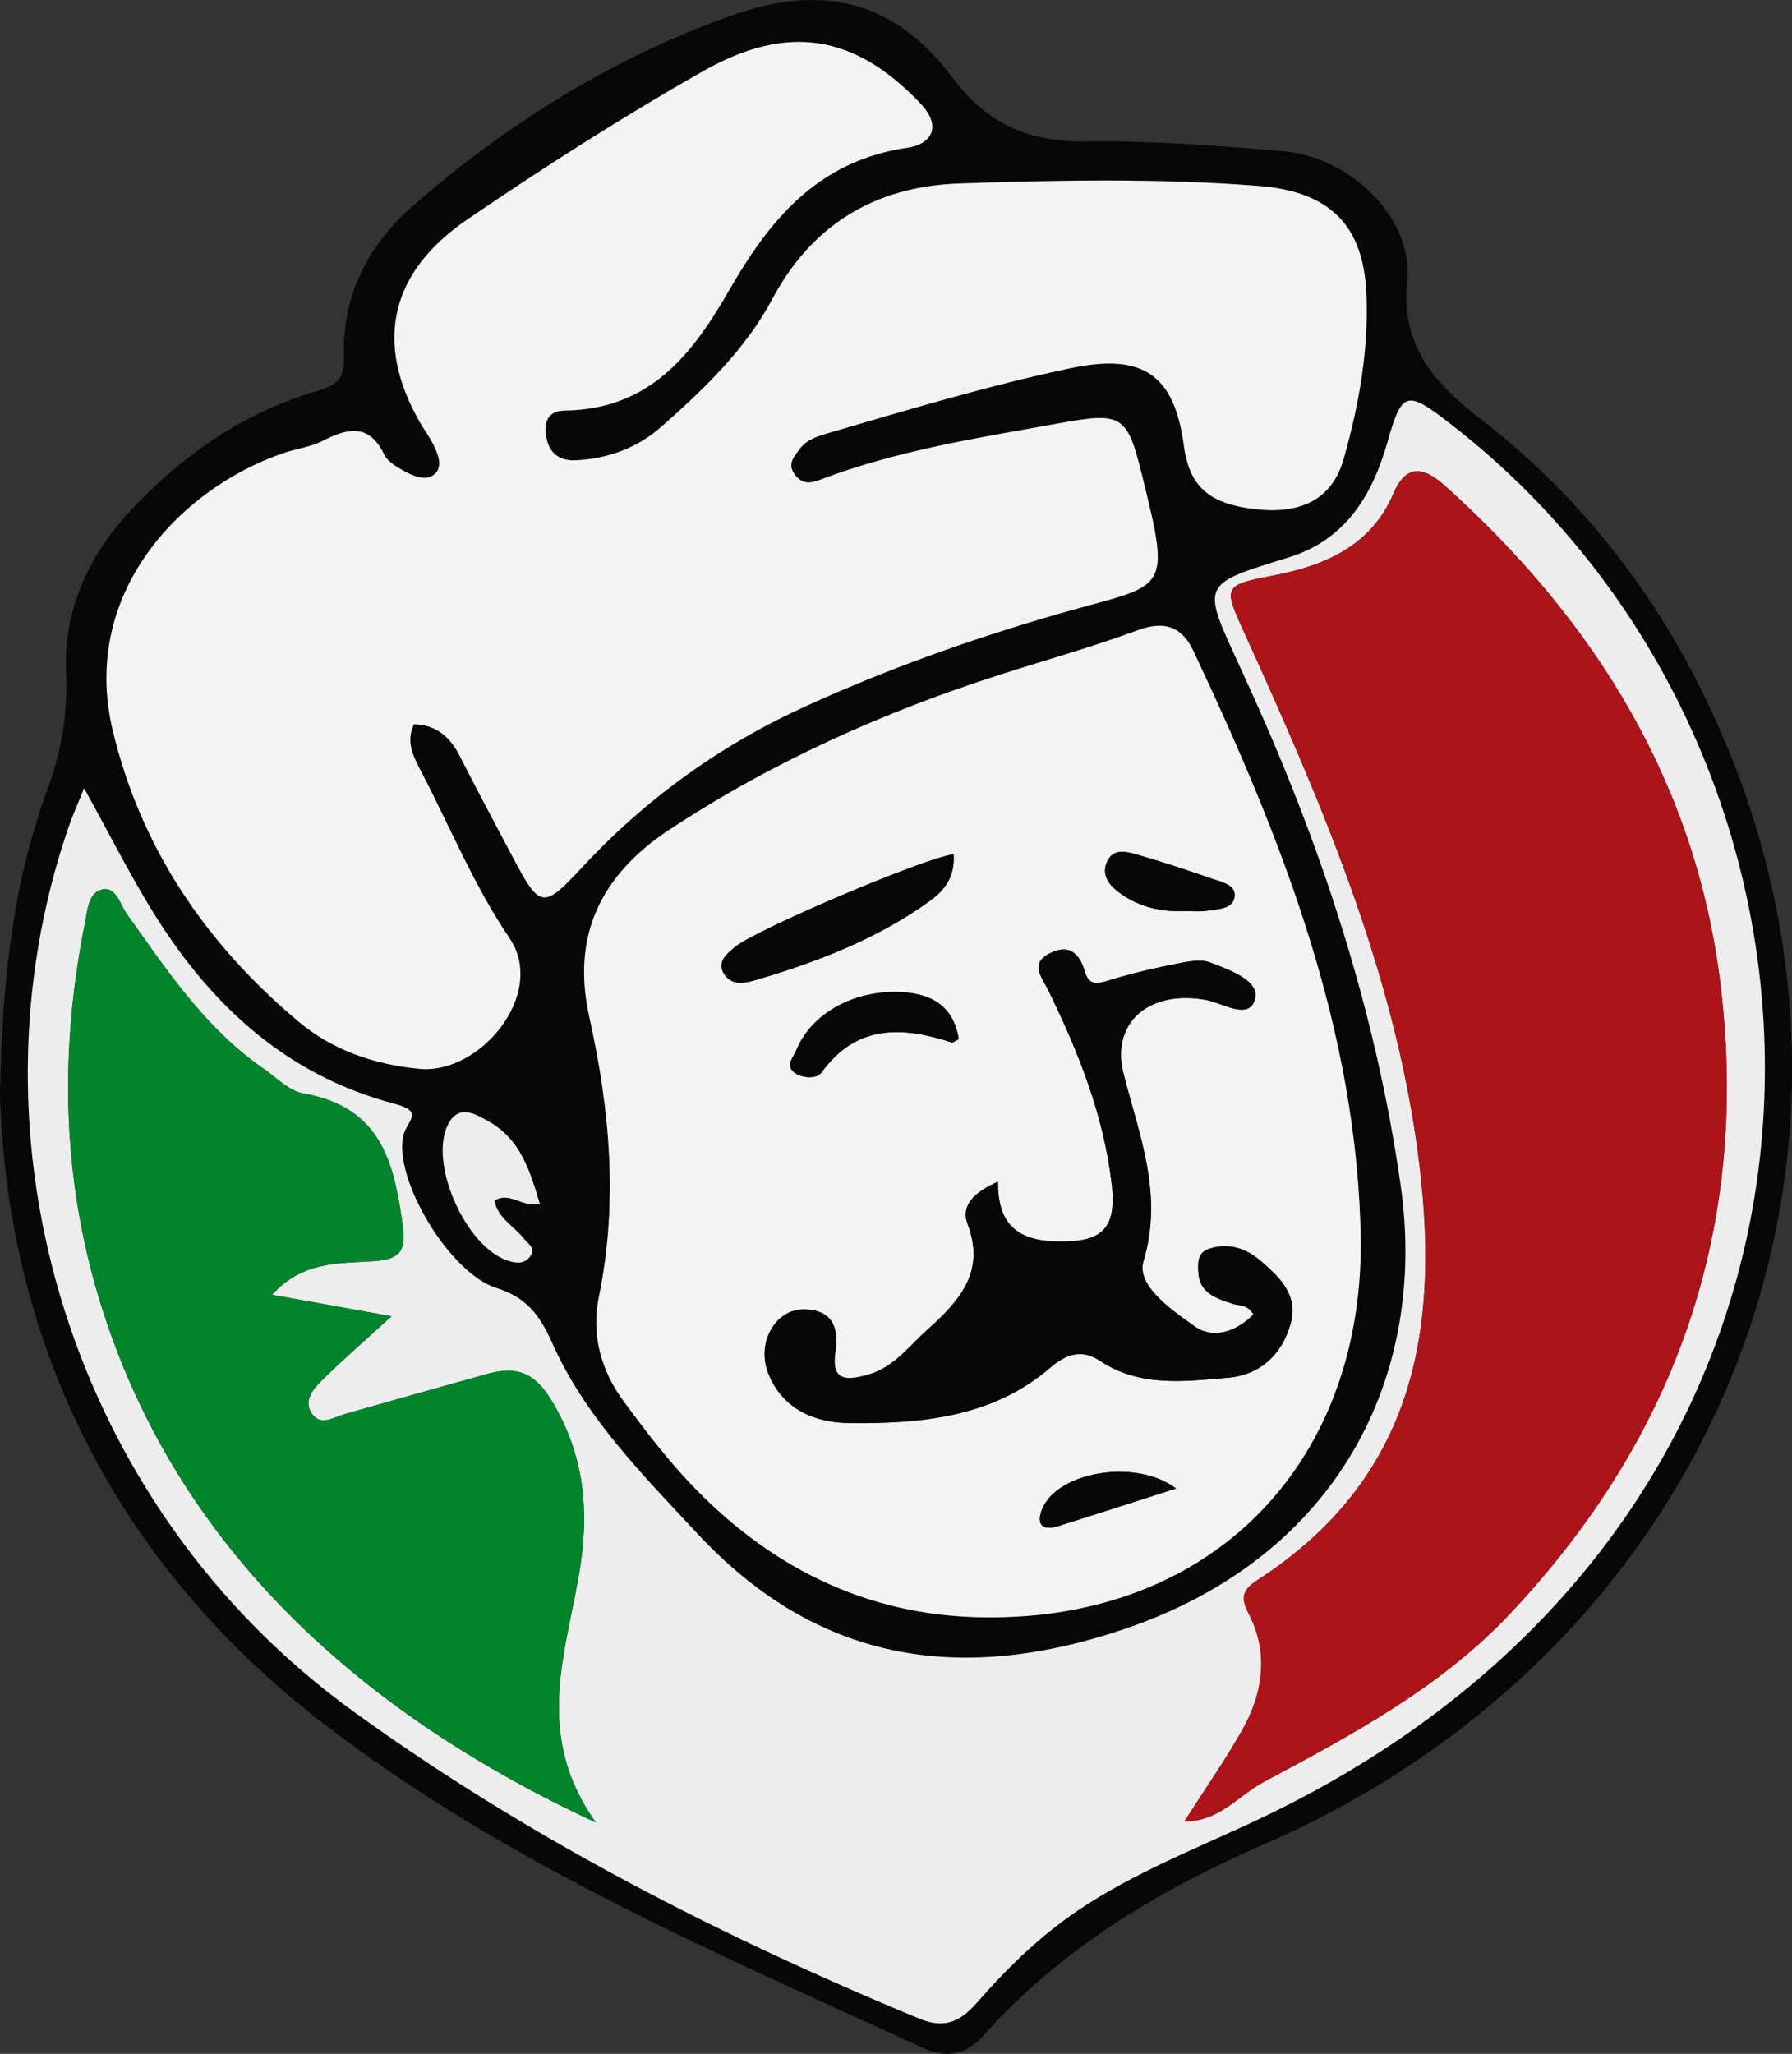 <?xml version="1.0" encoding="UTF-8"?>
<svg id="Capa_1" data-name="Capa 1" xmlns="http://www.w3.org/2000/svg" viewBox="0 0 212.16 243.12"><rect x="0" y="0" width="212.16" height="243.12" fill="#333333" stroke="none"/>
  <defs>
    <style>
      .cls-1 {
        fill: #ac141a;
      }

      .cls-1, .cls-2, .cls-3, .cls-4, .cls-5 {
        stroke-width: 0px;
      }

      .cls-2 {
        fill: #01842b;
      }

      .cls-3 {
        fill: #070707;
      }

      .cls-4 {
        fill: #ededed;
      }

      .cls-5 {
        fill: #f3f3f3;
      }
    </style>
  </defs>
  <path class="cls-3" d="M0,129.52c.27-14.51,1.74-25.51,5.64-36.14,1.63-4.45,2.4-8.97,2.19-13.76-.34-7.64,2.8-14.18,8.15-19.74,6.04-6.29,13.12-11.17,21.73-13.64,2.45-.7,3.09-1.77,3.02-4.03-.24-7.25,2.86-13.26,8.34-18.01C60.14,14.59,72.52,6.86,86.58,1.85c10.98-3.91,19.44-1.68,26.24,7.4,4.08,5.44,8.99,7.59,15.87,7.49,7.74-.11,15.51.51,23.23,1.16,7.88.66,15.43,7.87,14.67,15.27-.78,7.68,3.13,12.1,8.58,16.32,10.65,8.24,18.98,18.31,25.14,30.01,27.67,52.52,5.32,114.38-50.57,138.77-12.82,5.59-24.24,12.5-33.38,22.76-1.94,2.18-4.39,2.62-6.84,1.49-24.91-11.41-50.34-22.21-71.89-39.02C12.35,183.78.78,157.27,0,129.52ZM49.02,85.72c2.69.09,4.26,1.55,5.37,3.73,2.07,4.05,4.2,8.07,6.33,12.08,3.14,5.9,3.52,6.13,8.04,1.26,7.62-8.22,16.49-14.63,26.87-19.33,9.61-4.35,19.51-7.88,29.67-10.81,12.8-3.69,13.46-2,9.84-16.57-1.72-6.93-2.35-7.33-9.64-6.01-9.58,1.73-19.24,3.2-28.37,6.69-1.25.48-2.18.58-3.06-.6-.94-1.27-.06-2.14.59-3.03.81-1.11,2.1-1.51,3.42-1.89,9.49-2.77,18.95-5.64,28.66-7.67,8.54-1.79,12.25.74,13.39,9.13.67,4.96,3.03,7,8.75,7.59,5.28.55,8.84-1.3,10.16-5.94,1.82-6.4,3-12.95,2.7-19.63-.36-8.08-4.32-12.06-12.76-12.72-11.79-.92-23.61-.7-35.41-.29-10.09.34-17.51,4.96-22.16,13.68-3.19,5.98-8.11,10.7-13.21,15.18-2.76,2.43-6.27,3.74-10.11,3.91-2,.09-3.15-.96-3.46-2.82-.27-1.64.16-3.05,2.18-3.07,10.12-.13,15.12-6.67,19.41-14.11,4.78-8.29,10.4-15.43,21.2-17.01,2.76-.4,4.2-2.44,1.49-5.27-7.8-8.17-15.74-9.43-25.7-3.78-9.57,5.43-18.81,11.35-27.87,17.52-9.19,6.26-11.1,14.59-5.62,24.1.49.85,1.1,1.64,1.53,2.51.59,1.17,1.21,2.68.15,3.59-1.04.89-2.58.17-3.73-.47-.85-.47-1.84-1.09-2.22-1.88-1.74-3.63-4.22-3.17-7.24-1.63-1.46.75-3.21.95-4.78,1.5-12.25,4.24-23.96,16.66-20.11,32.79,3.31,13.85,10.97,25.22,22.01,34.48,3.98,3.34,8.89,5.06,14.27,5.58,7.27.71,15.14-8.94,10.7-15.46-4.11-6.04-6.92-12.88-10.28-19.38-.96-1.86-2.11-3.73-1.03-5.96h.03ZM161.11,146.96c-.34-24.94-9.3-47.63-19.82-69.92-1.31-2.77-3.29-3.67-6.55-2.47-5.33,1.96-10.82,3.51-16.23,5.24-13.95,4.46-27.14,10.39-39.28,18.4-8.23,5.43-11.57,12.7-9.46,22.16,2.45,10.98,3.42,21.99,1.13,33.14-.91,4.44.23,8.68,2.97,12.39,2.14,2.89,4.32,5.78,6.73,8.46,9.08,10.11,20.53,16.5,34.46,17.03,27.5,1.04,46.17-17.32,46.05-44.45v.02ZM9.96,93.31c-.84,2.1-1.37,3.28-1.79,4.48-12.9,37.3.3,80.62,33.65,104.77,20.53,14.87,43.32,26.58,67.05,36.39,3.2,1.32,5.04.11,6.91-2.03,3.03-3.47,6.25-6.69,10.04-9.51,7.14-5.3,15.38-8.37,23.36-12.15,76.23-36.15,74.8-124.72,22.47-165.15-5.12-3.96-5.66-3.85-7.39,2.24-1.76,6.2-4.91,11.53-11.67,13.62-10.32,3.18-10.37,3.02-5.99,12.5.27.59.53,1.18.8,1.77,8.88,19.27,15.47,39.19,18.44,60.13,3.19,22.44-7.34,43.92-32.85,52.5-19.74,6.64-36.47,3.63-50.43-11.35-6.48-6.96-13.31-13.84-17.19-22.56-1.45-3.25-2.99-5.38-6.61-6.51-5.51-1.73-12.23-12.88-11-18.09.39-1.65,2.53-2.76-.98-3.69-13.34-3.51-22.31-12.23-29.05-23.34-2.59-4.28-4.86-8.74-7.77-14.03h0ZM63.91,142.53c-1.17-3.97-2.33-7.74-6.13-9.83-1.42-.78-3.46-2.07-4.72.35-2.38,4.58,2.08,14.59,7.09,16.18,1.08.35,1.99.38,2.65-.58.65-.93-.29-1.41-.76-2.01-1.18-1.5-3.13-2.46-3.51-4.53,1.79-1.11,3.17.79,5.37.41h0Z"/>
  <path class="cls-5" d="M49.02,85.72c-1.09,2.23.06,4.09,1.03,5.96,3.36,6.5,6.18,13.34,10.28,19.38,4.43,6.52-3.43,16.16-10.7,15.46-5.38-.52-10.29-2.24-14.27-5.58-11.04-9.27-18.7-20.63-22.01-34.48-3.85-16.13,7.86-28.54,20.11-32.79,1.58-.55,3.33-.75,4.78-1.5,3.02-1.55,5.5-2.01,7.24,1.63.38.79,1.37,1.41,2.22,1.88,1.15.64,2.69,1.36,3.73.47,1.06-.91.44-2.41-.15-3.59-.44-.87-1.04-1.66-1.53-2.51-5.48-9.51-3.57-17.84,5.62-24.1,9.06-6.17,18.3-12.09,27.87-17.52,9.97-5.65,17.91-4.39,25.7,3.78,2.7,2.83,1.27,4.87-1.49,5.27-10.8,1.58-16.43,8.72-21.2,17.01-4.29,7.44-9.3,13.97-19.41,14.11-2.02.03-2.45,1.43-2.18,3.07.31,1.85,1.45,2.9,3.46,2.82,3.84-.17,7.34-1.48,10.11-3.91,5.09-4.48,10.02-9.19,13.21-15.18,4.65-8.72,12.08-13.34,22.16-13.68,11.8-.4,23.62-.63,35.41.29,8.44.66,12.4,4.65,12.76,12.72.3,6.68-.88,13.23-2.7,19.63-1.32,4.63-4.88,6.48-10.16,5.94-5.73-.59-8.08-2.63-8.75-7.59-1.14-8.39-4.85-10.93-13.39-9.13-9.7,2.04-19.17,4.9-28.66,7.67-1.32.39-2.61.78-3.42,1.89-.65.89-1.53,1.76-.59,3.03.88,1.18,1.81,1.08,3.06.6,9.13-3.48,18.78-4.95,28.37-6.69,7.29-1.32,7.92-.92,9.64,6.01,3.62,14.57,2.96,12.88-9.84,16.57-10.16,2.93-20.06,6.45-29.67,10.81-10.38,4.7-19.25,11.11-26.87,19.33-4.51,4.87-4.9,4.64-8.04-1.26-2.13-4.02-4.27-8.04-6.33-12.08-1.11-2.18-2.69-3.64-5.37-3.73h-.03Z"/>
  <path class="cls-5" d="M161.11,146.96c.12,27.12-18.55,45.49-46.05,44.45-13.93-.53-25.38-6.92-34.46-17.03-2.41-2.68-4.59-5.57-6.73-8.46-2.74-3.71-3.88-7.95-2.97-12.39,2.3-11.16,1.32-22.17-1.13-33.14-2.11-9.47,1.23-16.73,9.46-22.16,12.14-8.01,25.33-13.94,39.28-18.4,5.42-1.73,10.91-3.28,16.23-5.24,3.26-1.2,5.24-.3,6.55,2.47,10.52,22.29,19.47,44.99,19.82,69.92v-.02ZM148.4,155.6c-2.12,2.13-4.81,2.92-6.93,1.43-2.76-1.95-6.96-4.85-6.09-7.74,2.39-7.97-.52-14.93-2.37-22.23-1.54-6.09,3.15-9.96,9.87-8.67,1.91.37,5.07,2.45,5.71-.16.54-2.18-3.05-3.41-5.3-4.29-1.13-.44-2.67-.12-3.97.14-2.63.52-5.26,1.13-7.82,1.91-1.43.44-2.53.86-3.07-1-.57-1.96-1.72-3.3-4.02-2.2-2.59,1.23-1.07,2.86-.3,4.44,3.59,7.32,6.57,14.85,7.51,22.96.63,5.44-1.29,6.92-6.6,6.77-4.96-.13-6.9-2.43-6.87-7.08-2.72,1.23-4.46,2.73-3.58,5.06,2.13,5.63-.97,9.06-4.83,12.52-2.21,1.98-3.95,4.44-7.04,5.29-2.49.69-4.32.76-3.8-2.71.39-2.56-.1-4.97-3.68-5.04-3.42-.07-5.72,3.99-4.24,7.63,1.7,4.19,5.44,5.79,9.66,5.83,8.51.08,16.9-.71,23.68-6.54,1.81-1.56,3.7-2.31,5.89-.84,4.71,3.15,10.04,2.45,15.18,2.01,3.81-.32,6.41-2.77,7.41-6.4.93-3.35-1.23-5.45-3.57-7.45-1.78-1.51-3.77-2.15-6.06-1.42-1.43.45-1.36,1.72-1.29,2.85.15,2.43,2.16,3.05,4.09,3.68.75.25,1.7,0,2.43,1.26h0ZM112.9,101.12c-3.48.42-23.5,8.98-25.86,10.96-1.01.85-2.23,1.79-1.3,3.22.81,1.25,2.09,1.19,3.56.76,7.41-2.17,14.51-4.89,20.77-9.4,1.87-1.34,3-2.96,2.83-5.54ZM113.52,123.01c-.66-4.13-3.46-5.55-7.48-5.59-5.22-.06-10.04,2.68-11.74,6.86-.33.82-1.32,1.79-.33,2.61.96.8,2.75.83,3.29.08,4.07-5.67,9.44-5.52,15.37-3.59.22.07.57-.23.9-.37h-.01ZM140.28,107.84c.84,0,1.69.09,2.51-.02,1.28-.18,3.07-.21,3.35-1.51.34-1.57-1.48-1.89-2.69-2.31-2.83-.98-5.67-1.94-8.56-2.76-1.37-.39-3.11-1-3.87.87-.64,1.59.4,2.79,1.68,3.69,2.25,1.58,4.82,2.17,7.58,2.04ZM139.24,176.2c-4.47-3.44-13.31-2.16-15.61,1.92-.36.64-.7,1.64-.43,2.19.39.79,1.48.53,2.26.28,4.51-1.42,9.01-2.87,13.78-4.4h0Z"/>
  <path class="cls-4" d="M9.96,93.31c2.92,5.29,5.18,9.75,7.77,14.03,6.74,11.11,15.71,19.83,29.05,23.34,3.51.92,1.37,2.04.98,3.69-1.23,5.21,5.49,16.36,11,18.09,3.61,1.13,5.16,3.26,6.61,6.51,3.87,8.72,10.7,15.6,17.19,22.56,13.96,14.99,30.69,17.99,50.43,11.35,25.51-8.58,36.04-30.06,32.85-52.5-2.97-20.94-9.56-40.85-18.44-60.13-.27-.59-.53-1.19-.8-1.77-4.39-9.48-4.33-9.31,5.99-12.5,6.76-2.09,9.9-7.41,11.67-13.62,1.73-6.1,2.27-6.2,7.39-2.24,52.33,40.43,53.76,129-22.47,165.15-7.98,3.78-16.22,6.85-23.36,12.15-3.79,2.82-7.01,6.04-10.04,9.51-1.87,2.14-3.7,3.35-6.91,2.03-23.73-9.81-46.52-21.52-67.05-36.39C8.47,178.42-4.73,135.09,8.16,97.79c.42-1.21.95-2.38,1.79-4.48h.01ZM140.2,215.62c4.21,0,6.43-3.09,9.4-4.67,10.46-5.58,20.94-11.19,29.1-19.84,20.02-21.22,28.43-46.2,25.01-74.5-2.85-23.59-14.66-42.98-32.62-59.09-2.5-2.24-4.58-2.68-6.12.92-2.59,6.04-7.86,8.46-14.12,9.67-6.01,1.16-6.04,1.27-3.57,6.71,9.03,19.85,17.67,39.86,20.58,61.54,2.66,19.85.29,38.21-18.94,50.65-1.59,1.03-2.18,1.93-1.13,3.92,2.47,4.67,1.79,9.46-.75,13.93-2,3.53-4.35,6.89-6.83,10.77h0ZM32.23,153.26c3.61-4.02,8.02-3.69,12.08-3.97,3.2-.22,3.78-1.37,3.37-4.28-1.03-7.3-2.5-13.96-11.77-15.57-1.67-.29-3.12-1.83-4.62-2.87-7.01-4.83-11.51-11.69-16.26-18.36-.79-1.11-1.27-3.26-2.89-2.92-1.69.36-1.77,2.43-2.08,4-3.03,15.15-2.74,30.17,1.85,45.02,8.15,26.32,27.75,47.15,58.65,61.43-7.75-10.82-3.18-20.9-1.76-30.99.94-6.72.14-13.06-3.59-19.12-1.95-3.17-4.12-3.92-7.42-3.01-5.65,1.56-11.3,3.15-16.94,4.77-1.4.4-2.97,1.54-4.01-.2-.9-1.51.33-2.86,1.35-3.86,2.48-2.45,5.13-4.74,8.16-7.51-4.93-.89-9.18-1.65-14.11-2.54v-.02Z"/>
  <path class="cls-4" d="M63.91,142.53c-2.2.38-3.58-1.52-5.37-.41.37,2.07,2.33,3.03,3.51,4.53.47.6,1.41,1.08.76,2.01-.66.95-1.57.92-2.65.58-5.01-1.6-9.47-11.6-7.09-16.18,1.26-2.42,3.3-1.14,4.72-.35,3.8,2.09,4.96,5.86,6.13,9.83h0Z"/>
  <path class="cls-3" d="M148.4,155.6c-.73-1.27-1.68-1.01-2.43-1.26-1.93-.64-3.94-1.26-4.09-3.68-.07-1.13-.14-2.39,1.29-2.85,2.29-.72,4.28-.09,6.06,1.42,2.34,1.99,4.5,4.1,3.57,7.45-1,3.63-3.6,6.07-7.41,6.4-5.14.44-10.47,1.14-15.18-2.01-2.19-1.46-4.08-.72-5.89.84-6.78,5.83-15.17,6.62-23.68,6.54-4.21-.04-7.96-1.64-9.66-5.83-1.48-3.65.82-7.7,4.24-7.63,3.59.07,4.07,2.48,3.68,5.04-.52,3.47,1.31,3.39,3.8,2.71,3.1-.86,4.84-3.32,7.04-5.29,3.86-3.46,6.96-6.89,4.83-12.52-.88-2.33.86-3.83,3.58-5.06-.03,4.64,1.91,6.94,6.87,7.08,5.31.14,7.23-1.33,6.6-6.77-.94-8.11-3.92-15.63-7.51-22.96-.77-1.58-2.3-3.21.3-4.44,2.3-1.09,3.45.25,4.02,2.2.54,1.86,1.64,1.43,3.07,1,2.56-.78,5.19-1.39,7.82-1.91,1.3-.26,2.85-.58,3.97-.14,2.25.87,5.84,2.11,5.3,4.29-.65,2.61-3.8.53-5.71.16-6.71-1.29-11.4,2.59-9.87,8.67,1.85,7.31,4.76,14.26,2.37,22.23-.87,2.89,3.33,5.79,6.09,7.74,2.11,1.49,4.8.7,6.93-1.43h0Z"/>
  <path class="cls-3" d="M112.9,101.12c.17,2.58-.97,4.2-2.83,5.54-6.26,4.5-13.36,7.23-20.77,9.4-1.47.43-2.75.48-3.56-.76-.93-1.43.29-2.37,1.3-3.22,2.36-1.98,22.38-10.54,25.86-10.96Z"/>
  <path class="cls-3" d="M113.52,123.01c-.33.14-.68.44-.9.37-5.92-1.93-11.3-2.08-15.37,3.59-.54.75-2.33.72-3.29-.08-.99-.82,0-1.79.33-2.61,1.71-4.18,6.52-6.92,11.74-6.86,4.02.04,6.82,1.46,7.48,5.59h.01Z"/>
  <path class="cls-3" d="M140.28,107.84c-2.76.14-5.34-.46-7.58-2.04-1.28-.9-2.32-2.1-1.68-3.69.76-1.87,2.5-1.26,3.87-.87,2.88.82,5.72,1.78,8.56,2.76,1.21.42,3.03.74,2.69,2.31-.28,1.3-2.07,1.33-3.35,1.51-.82.12-1.67.02-2.51.02Z"/>
  <path class="cls-3" d="M139.24,176.2c-4.77,1.53-9.27,2.98-13.78,4.4-.79.25-1.87.51-2.26-.28-.27-.55.06-1.55.43-2.19,2.3-4.08,11.15-5.36,15.61-1.92h0Z"/>
  <path class="cls-1" d="M140.2,215.62c2.48-3.89,4.83-7.24,6.83-10.77,2.53-4.47,3.21-9.26.75-13.93-1.05-1.99-.46-2.89,1.13-3.92,19.23-12.44,21.6-30.8,18.94-50.65-2.9-21.69-11.54-41.69-20.58-61.54-2.47-5.44-2.45-5.55,3.57-6.71,6.26-1.21,11.53-3.63,14.12-9.67,1.54-3.61,3.63-3.16,6.12-.92,17.97,16.11,29.77,35.51,32.62,59.09,3.42,28.3-4.98,53.28-25.01,74.5-8.16,8.65-18.65,14.27-29.1,19.84-2.97,1.58-5.19,4.67-9.4,4.67h0Z"/>
  <path class="cls-2" d="M32.23,153.26c4.93.89,9.18,1.65,14.11,2.54-3.03,2.77-5.68,5.06-8.16,7.51-1.02,1.01-2.25,2.36-1.35,3.86,1.04,1.75,2.61.6,4.01.2,5.64-1.61,11.29-3.2,16.94-4.77,3.3-.91,5.47-.16,7.42,3.01,3.74,6.07,4.53,12.41,3.59,19.12-1.41,10.09-5.98,20.17,1.76,30.99-30.9-14.29-50.51-35.12-58.65-61.43-4.59-14.84-4.88-29.87-1.85-45.02.31-1.57.39-3.64,2.08-4,1.62-.34,2.1,1.81,2.89,2.92,4.75,6.67,9.26,13.53,16.26,18.36,1.5,1.03,2.96,2.58,4.62,2.87,9.27,1.61,10.75,8.27,11.77,15.57.41,2.91-.17,4.06-3.37,4.28-4.06.28-8.48-.05-12.08,3.97v.02Z"/>
</svg>